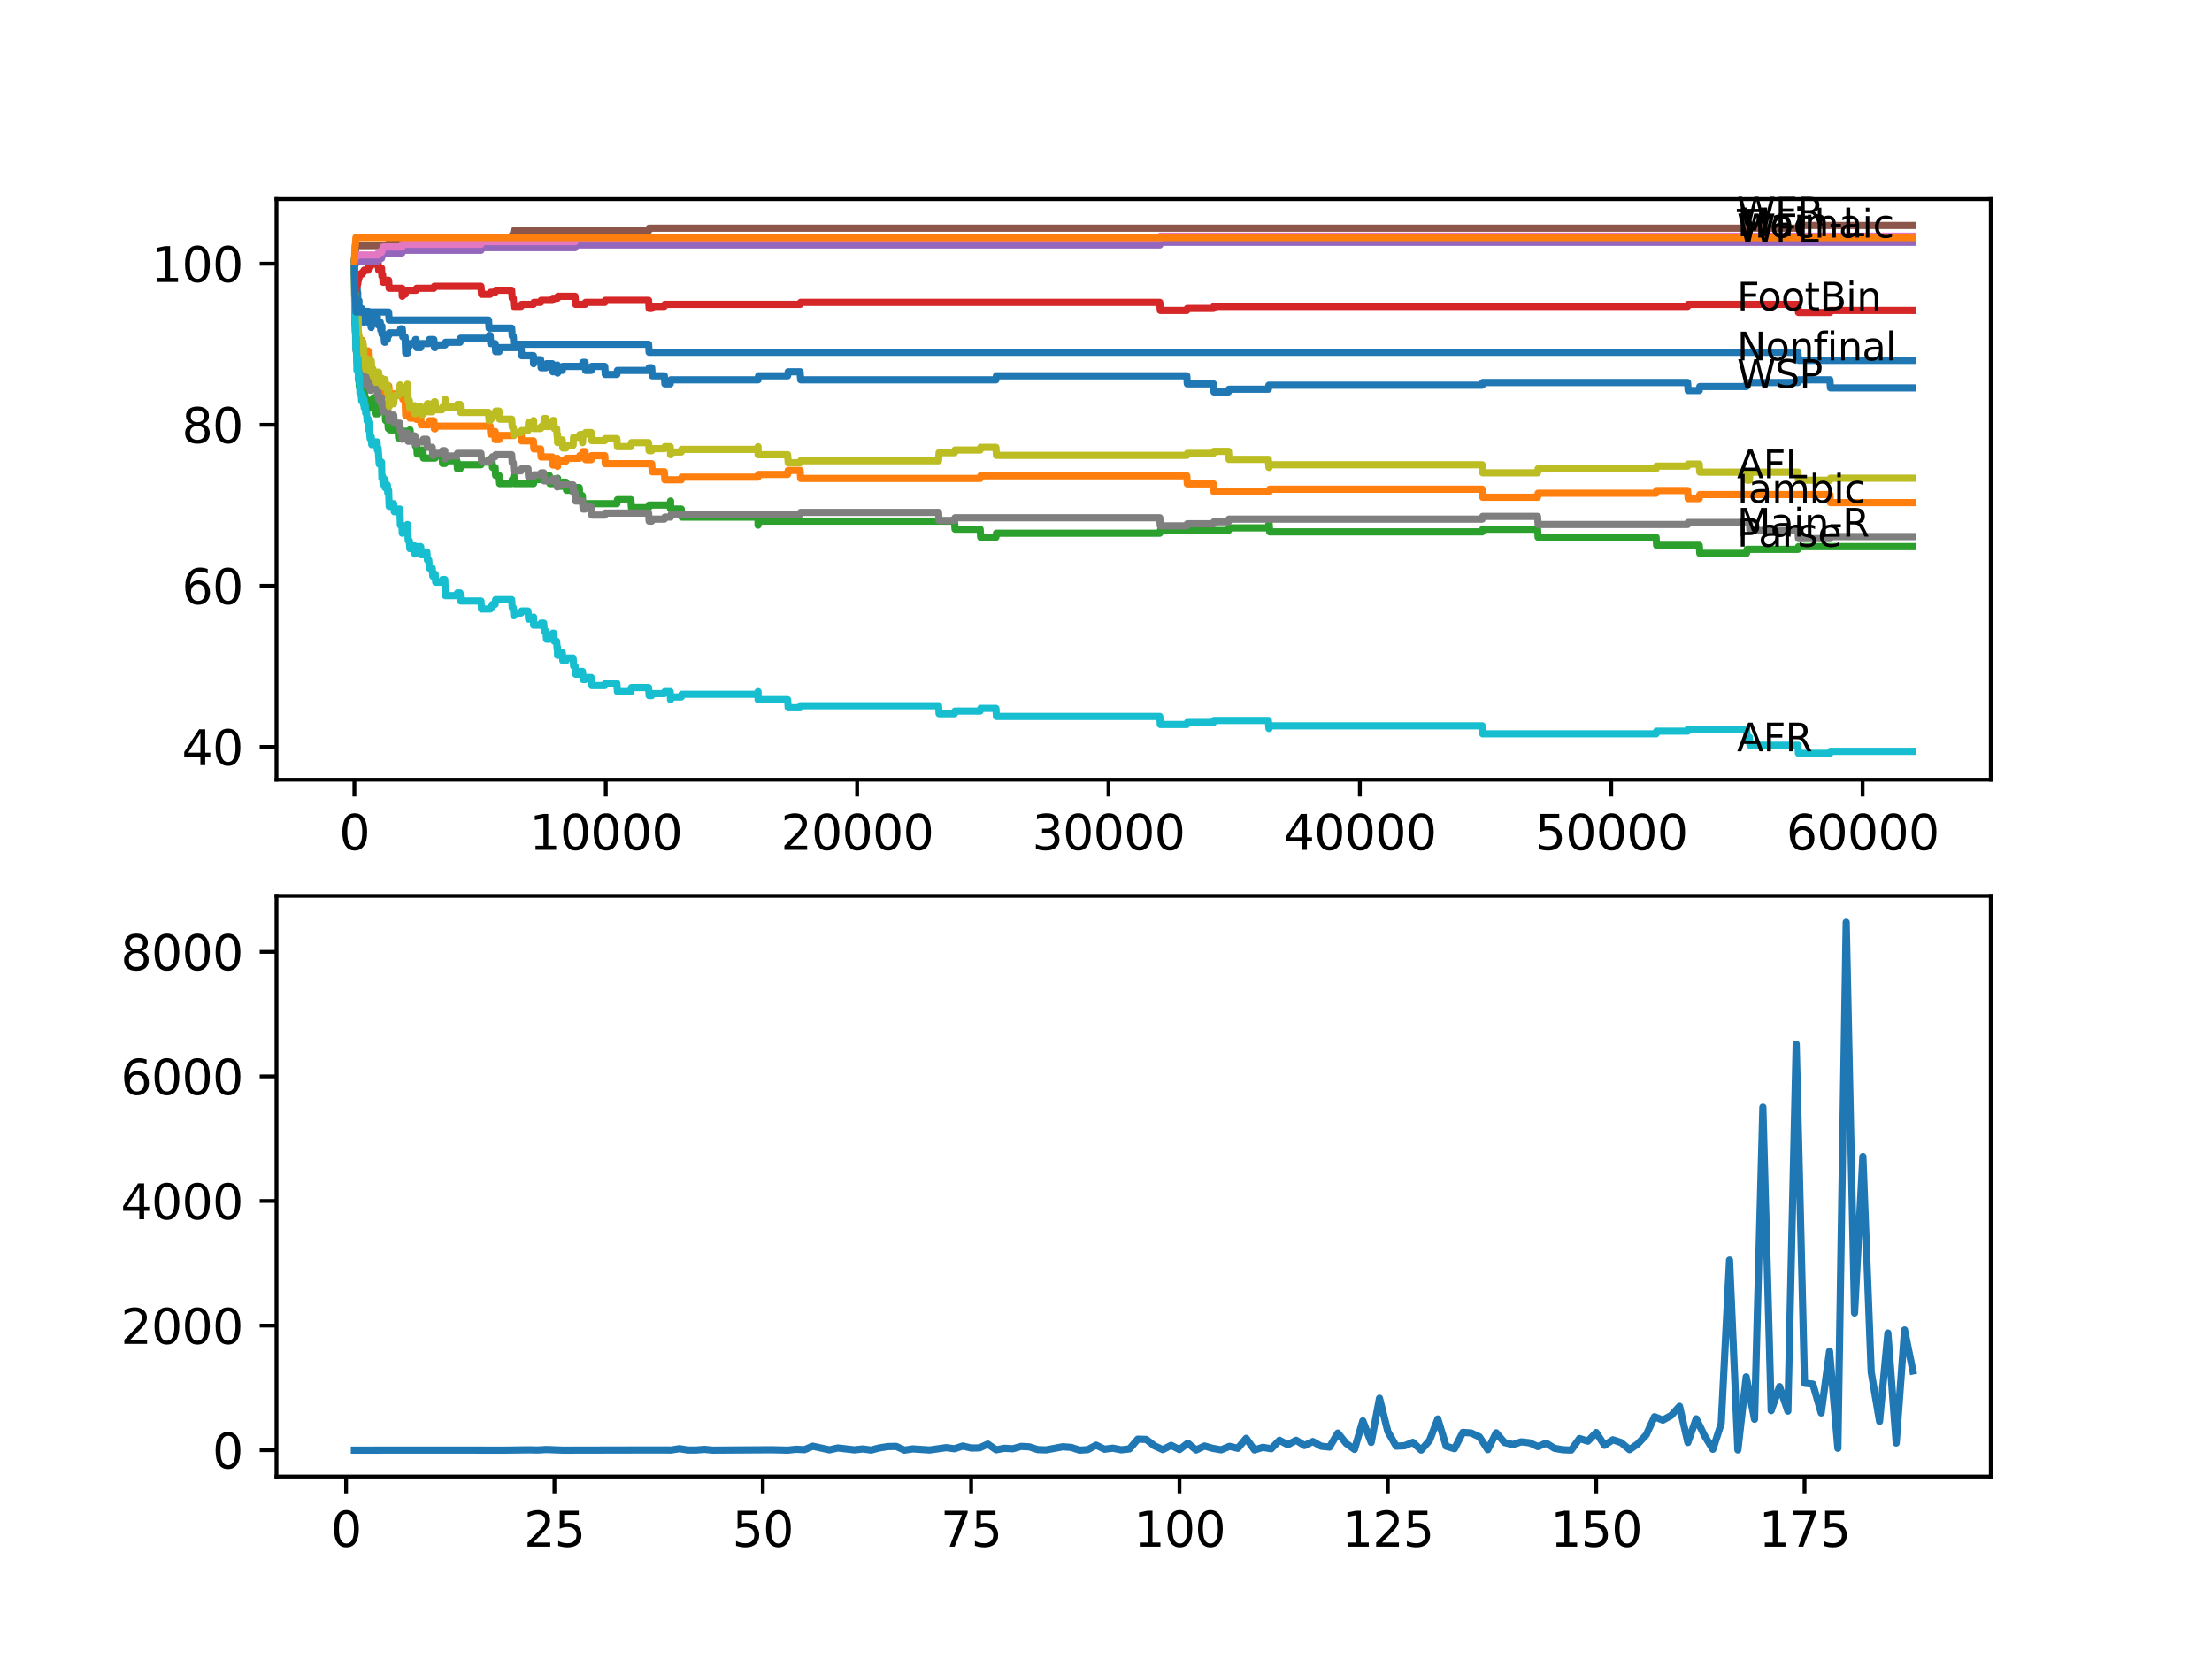 <?xml version="1.0" encoding="utf-8" standalone="no"?>
<!DOCTYPE svg PUBLIC "-//W3C//DTD SVG 1.1//EN"
  "http://www.w3.org/Graphics/SVG/1.1/DTD/svg11.dtd">
<svg xmlns:xlink="http://www.w3.org/1999/xlink" width="460.8pt" height="345.6pt" viewBox="0 0 460.8 345.6" xmlns="http://www.w3.org/2000/svg" version="1.1">
 <defs>
  <style type="text/css">*{stroke-linejoin: round; stroke-linecap: butt}</style>
 </defs>
 <g id="figure_1">
  <g id="patch_1">
   <path d="M 0 345.6 
L 460.8 345.6 
L 460.8 0 
L 0 0 
z
" style="fill: #ffffff"/>
  </g>
  <g id="axes_1">
   <g id="patch_2">
    <path d="M 57.6 162.432 
L 414.72 162.432 
L 414.72 41.472 
L 57.6 41.472 
z
" style="fill: #ffffff"/>
   </g>
   <g id="matplotlib.axis_1">
    <g id="xtick_1">
     <g id="line2d_1">
      <defs>
       <path id="m34ae612aa6" d="M 0 0 
L 0 3.5 
" style="stroke: #000000; stroke-width: 0.8"/>
      </defs>
      <g>
       <use xlink:href="#m34ae612aa6" x="73.827" y="162.432" style="stroke: #000000; stroke-width: 0.8"/>
      </g>
     </g>
     <g id="text_1">
      <!-- 0 -->
      <g transform="translate(70.646 177.03)scale(0.1 -0.1)">
       <defs>
        <path id="DejaVuSans-30" d="M 2034 4250 
Q 1547 4250 1301 3770 
Q 1056 3291 1056 2328 
Q 1056 1369 1301 889 
Q 1547 409 2034 409 
Q 2525 409 2770 889 
Q 3016 1369 3016 2328 
Q 3016 3291 2770 3770 
Q 2525 4250 2034 4250 
z
M 2034 4750 
Q 2819 4750 3233 4129 
Q 3647 3509 3647 2328 
Q 3647 1150 3233 529 
Q 2819 -91 2034 -91 
Q 1250 -91 836 529 
Q 422 1150 422 2328 
Q 422 3509 836 4129 
Q 1250 4750 2034 4750 
z
" transform="scale(0.016)"/>
       </defs>
       <use xlink:href="#DejaVuSans-30"/>
      </g>
     </g>
    </g>
    <g id="xtick_2">
     <g id="line2d_2">
      <g>
       <use xlink:href="#m34ae612aa6" x="126.192" y="162.432" style="stroke: #000000; stroke-width: 0.8"/>
      </g>
     </g>
     <g id="text_2">
      <!-- 10000 -->
      <g transform="translate(110.286 177.03)scale(0.1 -0.1)">
       <defs>
        <path id="DejaVuSans-31" d="M 794 531 
L 1825 531 
L 1825 4091 
L 703 3866 
L 703 4441 
L 1819 4666 
L 2450 4666 
L 2450 531 
L 3481 531 
L 3481 0 
L 794 0 
L 794 531 
z
" transform="scale(0.016)"/>
       </defs>
       <use xlink:href="#DejaVuSans-31"/>
       <use xlink:href="#DejaVuSans-30" x="63.623"/>
       <use xlink:href="#DejaVuSans-30" x="127.246"/>
       <use xlink:href="#DejaVuSans-30" x="190.869"/>
       <use xlink:href="#DejaVuSans-30" x="254.492"/>
      </g>
     </g>
    </g>
    <g id="xtick_3">
     <g id="line2d_3">
      <g>
       <use xlink:href="#m34ae612aa6" x="178.556" y="162.432" style="stroke: #000000; stroke-width: 0.8"/>
      </g>
     </g>
     <g id="text_3">
      <!-- 20000 -->
      <g transform="translate(162.65 177.03)scale(0.1 -0.1)">
       <defs>
        <path id="DejaVuSans-32" d="M 1228 531 
L 3431 531 
L 3431 0 
L 469 0 
L 469 531 
Q 828 903 1448 1529 
Q 2069 2156 2228 2338 
Q 2531 2678 2651 2914 
Q 2772 3150 2772 3378 
Q 2772 3750 2511 3984 
Q 2250 4219 1831 4219 
Q 1534 4219 1204 4116 
Q 875 4013 500 3803 
L 500 4441 
Q 881 4594 1212 4672 
Q 1544 4750 1819 4750 
Q 2544 4750 2975 4387 
Q 3406 4025 3406 3419 
Q 3406 3131 3298 2873 
Q 3191 2616 2906 2266 
Q 2828 2175 2409 1742 
Q 1991 1309 1228 531 
z
" transform="scale(0.016)"/>
       </defs>
       <use xlink:href="#DejaVuSans-32"/>
       <use xlink:href="#DejaVuSans-30" x="63.623"/>
       <use xlink:href="#DejaVuSans-30" x="127.246"/>
       <use xlink:href="#DejaVuSans-30" x="190.869"/>
       <use xlink:href="#DejaVuSans-30" x="254.492"/>
      </g>
     </g>
    </g>
    <g id="xtick_4">
     <g id="line2d_4">
      <g>
       <use xlink:href="#m34ae612aa6" x="230.921" y="162.432" style="stroke: #000000; stroke-width: 0.8"/>
      </g>
     </g>
     <g id="text_4">
      <!-- 30000 -->
      <g transform="translate(215.015 177.03)scale(0.1 -0.1)">
       <defs>
        <path id="DejaVuSans-33" d="M 2597 2516 
Q 3050 2419 3304 2112 
Q 3559 1806 3559 1356 
Q 3559 666 3084 287 
Q 2609 -91 1734 -91 
Q 1441 -91 1130 -33 
Q 819 25 488 141 
L 488 750 
Q 750 597 1062 519 
Q 1375 441 1716 441 
Q 2309 441 2620 675 
Q 2931 909 2931 1356 
Q 2931 1769 2642 2001 
Q 2353 2234 1838 2234 
L 1294 2234 
L 1294 2753 
L 1863 2753 
Q 2328 2753 2575 2939 
Q 2822 3125 2822 3475 
Q 2822 3834 2567 4026 
Q 2313 4219 1838 4219 
Q 1578 4219 1281 4162 
Q 984 4106 628 3988 
L 628 4550 
Q 988 4650 1302 4700 
Q 1616 4750 1894 4750 
Q 2613 4750 3031 4423 
Q 3450 4097 3450 3541 
Q 3450 3153 3228 2886 
Q 3006 2619 2597 2516 
z
" transform="scale(0.016)"/>
       </defs>
       <use xlink:href="#DejaVuSans-33"/>
       <use xlink:href="#DejaVuSans-30" x="63.623"/>
       <use xlink:href="#DejaVuSans-30" x="127.246"/>
       <use xlink:href="#DejaVuSans-30" x="190.869"/>
       <use xlink:href="#DejaVuSans-30" x="254.492"/>
      </g>
     </g>
    </g>
    <g id="xtick_5">
     <g id="line2d_5">
      <g>
       <use xlink:href="#m34ae612aa6" x="283.285" y="162.432" style="stroke: #000000; stroke-width: 0.8"/>
      </g>
     </g>
     <g id="text_5">
      <!-- 40000 -->
      <g transform="translate(267.379 177.03)scale(0.1 -0.1)">
       <defs>
        <path id="DejaVuSans-34" d="M 2419 4116 
L 825 1625 
L 2419 1625 
L 2419 4116 
z
M 2253 4666 
L 3047 4666 
L 3047 1625 
L 3713 1625 
L 3713 1100 
L 3047 1100 
L 3047 0 
L 2419 0 
L 2419 1100 
L 313 1100 
L 313 1709 
L 2253 4666 
z
" transform="scale(0.016)"/>
       </defs>
       <use xlink:href="#DejaVuSans-34"/>
       <use xlink:href="#DejaVuSans-30" x="63.623"/>
       <use xlink:href="#DejaVuSans-30" x="127.246"/>
       <use xlink:href="#DejaVuSans-30" x="190.869"/>
       <use xlink:href="#DejaVuSans-30" x="254.492"/>
      </g>
     </g>
    </g>
    <g id="xtick_6">
     <g id="line2d_6">
      <g>
       <use xlink:href="#m34ae612aa6" x="335.65" y="162.432" style="stroke: #000000; stroke-width: 0.8"/>
      </g>
     </g>
     <g id="text_6">
      <!-- 50000 -->
      <g transform="translate(319.744 177.03)scale(0.1 -0.1)">
       <defs>
        <path id="DejaVuSans-35" d="M 691 4666 
L 3169 4666 
L 3169 4134 
L 1269 4134 
L 1269 2991 
Q 1406 3038 1543 3061 
Q 1681 3084 1819 3084 
Q 2600 3084 3056 2656 
Q 3513 2228 3513 1497 
Q 3513 744 3044 326 
Q 2575 -91 1722 -91 
Q 1428 -91 1123 -41 
Q 819 9 494 109 
L 494 744 
Q 775 591 1075 516 
Q 1375 441 1709 441 
Q 2250 441 2565 725 
Q 2881 1009 2881 1497 
Q 2881 1984 2565 2268 
Q 2250 2553 1709 2553 
Q 1456 2553 1204 2497 
Q 953 2441 691 2322 
L 691 4666 
z
" transform="scale(0.016)"/>
       </defs>
       <use xlink:href="#DejaVuSans-35"/>
       <use xlink:href="#DejaVuSans-30" x="63.623"/>
       <use xlink:href="#DejaVuSans-30" x="127.246"/>
       <use xlink:href="#DejaVuSans-30" x="190.869"/>
       <use xlink:href="#DejaVuSans-30" x="254.492"/>
      </g>
     </g>
    </g>
    <g id="xtick_7">
     <g id="line2d_7">
      <g>
       <use xlink:href="#m34ae612aa6" x="388.014" y="162.432" style="stroke: #000000; stroke-width: 0.8"/>
      </g>
     </g>
     <g id="text_7">
      <!-- 60000 -->
      <g transform="translate(372.108 177.03)scale(0.1 -0.1)">
       <defs>
        <path id="DejaVuSans-36" d="M 2113 2584 
Q 1688 2584 1439 2293 
Q 1191 2003 1191 1497 
Q 1191 994 1439 701 
Q 1688 409 2113 409 
Q 2538 409 2786 701 
Q 3034 994 3034 1497 
Q 3034 2003 2786 2293 
Q 2538 2584 2113 2584 
z
M 3366 4563 
L 3366 3988 
Q 3128 4100 2886 4159 
Q 2644 4219 2406 4219 
Q 1781 4219 1451 3797 
Q 1122 3375 1075 2522 
Q 1259 2794 1537 2939 
Q 1816 3084 2150 3084 
Q 2853 3084 3261 2657 
Q 3669 2231 3669 1497 
Q 3669 778 3244 343 
Q 2819 -91 2113 -91 
Q 1303 -91 875 529 
Q 447 1150 447 2328 
Q 447 3434 972 4092 
Q 1497 4750 2381 4750 
Q 2619 4750 2861 4703 
Q 3103 4656 3366 4563 
z
" transform="scale(0.016)"/>
       </defs>
       <use xlink:href="#DejaVuSans-36"/>
       <use xlink:href="#DejaVuSans-30" x="63.623"/>
       <use xlink:href="#DejaVuSans-30" x="127.246"/>
       <use xlink:href="#DejaVuSans-30" x="190.869"/>
       <use xlink:href="#DejaVuSans-30" x="254.492"/>
      </g>
     </g>
    </g>
   </g>
   <g id="matplotlib.axis_2">
    <g id="ytick_1">
     <g id="line2d_8">
      <defs>
       <path id="m6d4dbcda6b" d="M 0 0 
L -3.5 0 
" style="stroke: #000000; stroke-width: 0.8"/>
      </defs>
      <g>
       <use xlink:href="#m6d4dbcda6b" x="57.6" y="155.592" style="stroke: #000000; stroke-width: 0.8"/>
      </g>
     </g>
     <g id="text_8">
      <!-- 40 -->
      <g transform="translate(37.875 159.391)scale(0.1 -0.1)">
       <use xlink:href="#DejaVuSans-34"/>
       <use xlink:href="#DejaVuSans-30" x="63.623"/>
      </g>
     </g>
    </g>
    <g id="ytick_2">
     <g id="line2d_9">
      <g>
       <use xlink:href="#m6d4dbcda6b" x="57.6" y="122.041" style="stroke: #000000; stroke-width: 0.8"/>
      </g>
     </g>
     <g id="text_9">
      <!-- 60 -->
      <g transform="translate(37.875 125.84)scale(0.1 -0.1)">
       <use xlink:href="#DejaVuSans-36"/>
       <use xlink:href="#DejaVuSans-30" x="63.623"/>
      </g>
     </g>
    </g>
    <g id="ytick_3">
     <g id="line2d_10">
      <g>
       <use xlink:href="#m6d4dbcda6b" x="57.6" y="88.49" style="stroke: #000000; stroke-width: 0.8"/>
      </g>
     </g>
     <g id="text_10">
      <!-- 80 -->
      <g transform="translate(37.875 92.289)scale(0.1 -0.1)">
       <defs>
        <path id="DejaVuSans-38" d="M 2034 2216 
Q 1584 2216 1326 1975 
Q 1069 1734 1069 1313 
Q 1069 891 1326 650 
Q 1584 409 2034 409 
Q 2484 409 2743 651 
Q 3003 894 3003 1313 
Q 3003 1734 2745 1975 
Q 2488 2216 2034 2216 
z
M 1403 2484 
Q 997 2584 770 2862 
Q 544 3141 544 3541 
Q 544 4100 942 4425 
Q 1341 4750 2034 4750 
Q 2731 4750 3128 4425 
Q 3525 4100 3525 3541 
Q 3525 3141 3298 2862 
Q 3072 2584 2669 2484 
Q 3125 2378 3379 2068 
Q 3634 1759 3634 1313 
Q 3634 634 3220 271 
Q 2806 -91 2034 -91 
Q 1263 -91 848 271 
Q 434 634 434 1313 
Q 434 1759 690 2068 
Q 947 2378 1403 2484 
z
M 1172 3481 
Q 1172 3119 1398 2916 
Q 1625 2713 2034 2713 
Q 2441 2713 2670 2916 
Q 2900 3119 2900 3481 
Q 2900 3844 2670 4047 
Q 2441 4250 2034 4250 
Q 1625 4250 1398 4047 
Q 1172 3844 1172 3481 
z
" transform="scale(0.016)"/>
       </defs>
       <use xlink:href="#DejaVuSans-38"/>
       <use xlink:href="#DejaVuSans-30" x="63.623"/>
      </g>
     </g>
    </g>
    <g id="ytick_4">
     <g id="line2d_11">
      <g>
       <use xlink:href="#m6d4dbcda6b" x="57.6" y="54.939" style="stroke: #000000; stroke-width: 0.8"/>
      </g>
     </g>
     <g id="text_11">
      <!-- 100 -->
      <g transform="translate(31.512 58.738)scale(0.1 -0.1)">
       <use xlink:href="#DejaVuSans-31"/>
       <use xlink:href="#DejaVuSans-30" x="63.623"/>
       <use xlink:href="#DejaVuSans-30" x="127.246"/>
      </g>
     </g>
    </g>
   </g>
   <g id="line2d_12">
    <path d="M 73.833 54.939 
L 73.843 54.939 
L 73.937 57.734 
L 73.958 57.595 
L 73.995 57.595 
L 74.026 56.756 
L 74.032 58.433 
L 74.1 57.874 
L 74.142 62.907 
L 74.22 62.068 
L 74.262 62.068 
L 74.372 59.831 
L 74.487 61.509 
L 74.498 61.509 
L 74.513 60.95 
L 74.534 64.305 
L 74.582 64.305 
L 74.618 64.305 
L 74.655 62.627 
L 74.733 63.466 
L 74.77 63.466 
L 74.781 62.627 
L 74.791 65.982 
L 74.87 65.144 
L 74.906 65.144 
L 75.021 64.305 
L 75.404 64.305 
L 75.519 65.982 
L 75.618 65.982 
L 75.728 65.423 
L 75.755 67.101 
L 75.838 66.542 
L 75.859 66.542 
L 75.974 65.703 
L 76.063 65.703 
L 76.179 64.864 
L 76.687 64.864 
L 76.692 66.542 
L 76.797 65.703 
L 76.802 65.703 
L 76.87 67.38 
L 76.912 66.542 
L 77.21 66.542 
L 77.325 68.219 
L 77.331 68.219 
L 77.446 67.38 
L 77.682 67.38 
L 77.797 66.821 
L 78.059 66.821 
L 78.174 65.982 
L 78.603 65.982 
L 78.718 67.66 
L 78.886 67.66 
L 79.001 67.101 
L 79.205 67.101 
L 79.321 68.778 
L 79.53 68.778 
L 79.556 67.94 
L 79.561 69.617 
L 79.635 69.617 
L 79.98 69.617 
L 80.096 71.295 
L 80.221 71.295 
L 80.336 70.736 
L 80.692 70.736 
L 80.808 69.897 
L 80.98 69.897 
L 81.096 69.338 
L 83.337 69.338 
L 83.452 68.499 
L 83.798 68.499 
L 83.913 70.176 
L 84.389 70.176 
L 84.51 73.531 
L 84.908 73.531 
L 85.028 72.133 
L 85.264 72.133 
L 85.379 71.574 
L 86.416 71.574 
L 86.531 70.736 
L 86.678 70.736 
L 86.793 72.413 
L 87.631 72.413 
L 87.746 71.574 
L 89.317 71.574 
L 89.432 70.736 
L 90.38 70.736 
L 90.495 72.413 
L 90.642 72.413 
L 90.757 71.854 
L 92.721 71.854 
L 92.836 71.295 
L 95.836 71.295 
L 95.951 70.456 
L 101.769 70.456 
L 101.884 69.897 
L 102.11 69.897 
L 102.225 71.574 
L 103.152 71.574 
L 103.267 73.252 
L 103.968 73.252 
L 104.084 72.413 
L 108.55 72.413 
L 108.666 74.091 
L 111.111 74.091 
L 111.158 75.768 
L 111.221 74.929 
L 112.619 74.929 
L 112.734 76.607 
L 113.734 76.607 
L 113.85 75.768 
L 115.059 75.768 
L 115.174 77.446 
L 115.363 77.446 
L 115.478 76.887 
L 115.955 76.887 
L 116.07 76.048 
L 116.112 76.048 
L 116.148 77.725 
L 116.222 77.166 
L 117.138 77.166 
L 117.253 76.327 
L 121.306 76.327 
L 121.422 75.489 
L 121.882 75.489 
L 121.998 77.166 
L 123.165 77.166 
L 123.281 76.327 
L 125.977 76.327 
L 126.092 78.005 
L 128.506 78.005 
L 128.622 77.166 
L 135.11 77.166 
L 135.225 76.607 
L 135.754 76.607 
L 135.869 78.285 
L 138.393 78.285 
L 138.508 79.962 
L 139.613 79.962 
L 139.728 79.123 
L 157.914 79.123 
L 158.03 78.285 
L 164.078 78.285 
L 164.193 77.446 
L 166.675 77.446 
L 166.79 79.123 
L 207.462 79.123 
L 207.577 78.285 
L 247.227 78.285 
L 247.342 79.962 
L 252.778 79.962 
L 252.893 81.64 
L 255.909 81.64 
L 256.024 81.08 
L 264.225 81.08 
L 264.34 80.242 
L 308.766 80.242 
L 308.881 79.682 
L 351.558 79.682 
L 351.673 81.36 
L 353.983 81.36 
L 354.098 80.521 
L 363.832 80.521 
L 363.948 79.682 
L 374.541 79.682 
L 374.656 79.123 
L 381.202 79.123 
L 381.317 80.801 
L 398.487 80.801 
L 398.487 80.801 
" clip-path="url(#pb261fbf43a)" style="fill: none; stroke: #1f77b4; stroke-width: 1.5; stroke-linecap: square"/>
   </g>
   <g id="line2d_13">
    <path d="M 73.833 54.939 
L 73.958 60.81 
L 73.995 60.81 
L 74.121 65.843 
L 74.136 65.843 
L 74.252 67.8 
L 74.273 67.8 
L 74.32 67.241 
L 74.325 68.918 
L 74.372 68.359 
L 74.487 70.037 
L 74.513 70.037 
L 74.602 73.392 
L 74.629 71.994 
L 74.66 72.832 
L 74.744 70.875 
L 74.77 70.875 
L 74.781 70.037 
L 74.786 71.714 
L 74.875 71.714 
L 74.906 71.714 
L 75.021 70.875 
L 75.404 70.875 
L 75.43 72.553 
L 75.514 71.994 
L 75.618 71.994 
L 75.739 75.349 
L 75.859 75.349 
L 75.974 73.951 
L 76.063 73.951 
L 76.179 73.112 
L 76.687 73.112 
L 76.807 76.467 
L 76.854 76.467 
L 76.969 75.908 
L 77.21 75.908 
L 77.325 77.586 
L 77.682 77.586 
L 77.797 79.263 
L 77.865 79.263 
L 77.98 78.704 
L 78.059 78.704 
L 78.174 77.865 
L 78.603 77.865 
L 78.718 79.543 
L 78.886 79.543 
L 79.001 78.983 
L 79.205 78.983 
L 79.321 80.661 
L 79.98 80.661 
L 80.096 82.339 
L 80.221 82.339 
L 80.336 81.779 
L 80.692 81.779 
L 80.808 80.381 
L 80.98 80.381 
L 81.096 82.059 
L 82.923 82.059 
L 83.038 81.5 
L 83.798 81.5 
L 83.913 83.177 
L 84.389 83.177 
L 84.51 86.532 
L 84.756 86.532 
L 84.871 85.973 
L 84.908 85.973 
L 85.023 85.414 
L 85.264 85.414 
L 85.379 87.092 
L 86.416 87.092 
L 86.531 85.694 
L 86.678 85.694 
L 86.793 87.371 
L 86.798 87.371 
L 86.913 86.812 
L 87.631 86.812 
L 87.746 88.49 
L 89.317 88.49 
L 89.432 87.651 
L 90.38 87.651 
L 90.495 89.328 
L 90.642 89.328 
L 90.757 88.769 
L 102.11 88.769 
L 102.225 90.447 
L 103.141 90.447 
L 103.152 89.888 
L 103.157 91.565 
L 103.241 91.565 
L 103.968 91.565 
L 104.084 90.726 
L 107.053 90.726 
L 107.168 90.167 
L 108.55 90.167 
L 108.666 91.845 
L 111.111 91.845 
L 111.226 93.522 
L 112.619 93.522 
L 112.734 95.2 
L 115.059 95.2 
L 115.174 96.877 
L 115.363 96.877 
L 115.478 96.318 
L 115.955 96.318 
L 116.07 95.479 
L 116.112 95.479 
L 116.148 97.157 
L 116.222 96.039 
L 117.897 96.039 
L 118.013 95.479 
L 120.668 95.479 
L 120.783 94.92 
L 121.306 94.92 
L 121.422 94.081 
L 121.882 94.081 
L 121.998 95.759 
L 123.165 95.759 
L 123.281 94.92 
L 125.977 94.92 
L 126.092 96.598 
L 135.754 96.598 
L 135.869 98.275 
L 138.393 98.275 
L 138.508 99.953 
L 141.917 99.953 
L 142.032 99.394 
L 157.893 99.394 
L 158.009 98.835 
L 164.078 98.835 
L 164.193 97.996 
L 166.675 97.996 
L 166.79 99.673 
L 204.178 99.673 
L 204.294 99.114 
L 247.227 99.114 
L 247.342 100.792 
L 252.778 100.792 
L 252.893 102.469 
L 264.387 102.469 
L 264.502 101.91 
L 308.766 101.91 
L 308.881 103.588 
L 320.297 103.588 
L 320.412 102.749 
L 344.992 102.749 
L 345.107 102.19 
L 351.558 102.19 
L 351.673 103.867 
L 353.983 103.867 
L 354.098 103.028 
L 381.202 103.028 
L 381.317 104.706 
L 398.487 104.706 
L 398.487 104.706 
" clip-path="url(#pb261fbf43a)" style="fill: none; stroke: #ff7f0e; stroke-width: 1.5; stroke-linecap: square"/>
   </g>
   <g id="line2d_14">
    <path d="M 73.833 56.616 
L 73.875 55.777 
L 73.906 60.81 
L 73.911 60.474 
L 74.042 69.142 
L 74.047 68.583 
L 74.121 68.583 
L 74.152 67.744 
L 74.173 71.099 
L 74.205 71.099 
L 74.262 72.777 
L 74.314 71.379 
L 74.32 71.379 
L 74.356 70.54 
L 74.362 72.217 
L 74.424 72.217 
L 74.602 72.217 
L 74.728 77.25 
L 74.733 77.25 
L 74.854 80.605 
L 74.864 80.605 
L 74.98 79.766 
L 75.43 79.766 
L 75.545 81.444 
L 75.618 81.444 
L 75.734 80.885 
L 75.87 80.885 
L 75.985 82.562 
L 76.063 82.562 
L 76.179 84.24 
L 76.692 84.24 
L 76.807 83.401 
L 76.854 83.401 
L 76.87 85.079 
L 76.964 84.24 
L 77.331 84.24 
L 77.446 83.401 
L 77.682 83.401 
L 77.797 82.842 
L 77.865 82.842 
L 77.98 84.519 
L 78.059 84.519 
L 78.174 86.197 
L 78.765 86.197 
L 78.881 85.638 
L 78.886 85.638 
L 79.001 85.079 
L 79.483 85.079 
L 79.556 83.681 
L 79.561 85.358 
L 79.588 85.358 
L 79.692 85.358 
L 79.808 84.799 
L 80.216 84.799 
L 80.331 87.595 
L 80.776 87.595 
L 80.891 89.272 
L 80.949 89.272 
L 81.064 87.875 
L 81.09 87.875 
L 81.206 89.552 
L 82.923 89.552 
L 83.038 91.23 
L 83.337 91.23 
L 83.452 90.391 
L 83.745 90.391 
L 83.861 89.832 
L 84.756 89.832 
L 84.871 91.509 
L 84.908 91.509 
L 85.028 90.111 
L 85.264 90.111 
L 85.379 89.552 
L 85.421 89.552 
L 85.536 91.23 
L 86.437 91.23 
L 86.552 92.907 
L 86.798 92.907 
L 86.913 94.585 
L 87.631 94.585 
L 87.746 93.746 
L 88.092 93.746 
L 88.207 95.424 
L 90.642 95.424 
L 90.757 94.864 
L 92.082 94.864 
L 92.197 96.542 
L 92.721 96.542 
L 92.836 95.983 
L 95.182 95.983 
L 95.297 97.66 
L 95.836 97.66 
L 95.951 96.821 
L 100.198 96.821 
L 100.313 96.262 
L 101.769 96.262 
L 101.884 95.703 
L 102.481 95.703 
L 102.597 97.381 
L 103.141 97.381 
L 103.256 99.058 
L 103.968 99.058 
L 104.084 100.736 
L 106.592 100.736 
L 106.707 99.897 
L 106.927 99.897 
L 107.042 99.058 
L 107.053 99.058 
L 107.168 100.736 
L 111.158 100.736 
L 111.273 99.897 
L 113.734 99.897 
L 113.85 99.058 
L 114.436 99.058 
L 114.551 100.736 
L 115.363 100.736 
L 115.478 100.177 
L 116.148 100.177 
L 116.159 99.617 
L 116.164 101.295 
L 116.248 101.295 
L 117.138 101.295 
L 117.253 100.456 
L 117.897 100.456 
L 118.013 102.134 
L 119.793 102.134 
L 119.908 101.575 
L 120.668 101.575 
L 120.783 103.252 
L 121.306 103.252 
L 121.422 104.93 
L 128.506 104.93 
L 128.622 104.091 
L 131.423 104.091 
L 131.538 105.768 
L 135.11 105.768 
L 135.225 105.209 
L 139.613 105.209 
L 139.686 104.37 
L 139.692 106.048 
L 139.718 106.048 
L 141.917 106.048 
L 142.032 107.726 
L 157.893 107.726 
L 157.914 109.403 
L 158.003 108.564 
L 198.837 108.564 
L 198.952 110.242 
L 204.178 110.242 
L 204.294 111.919 
L 207.462 111.919 
L 207.577 111.081 
L 241.598 111.081 
L 241.713 110.522 
L 255.909 110.522 
L 256.024 109.962 
L 264.225 109.962 
L 264.34 109.124 
L 264.387 109.124 
L 264.502 110.801 
L 308.766 110.801 
L 308.881 110.242 
L 320.297 110.242 
L 320.412 111.919 
L 344.992 111.919 
L 345.107 113.597 
L 353.983 113.597 
L 354.098 115.275 
L 363.832 115.275 
L 363.948 114.436 
L 374.541 114.436 
L 374.656 113.877 
L 398.487 113.877 
L 398.487 113.877 
" clip-path="url(#pb261fbf43a)" style="fill: none; stroke: #2ca02c; stroke-width: 1.5; stroke-linecap: square"/>
   </g>
   <g id="line2d_15">
    <path d="M 73.833 54.939 
L 73.848 54.939 
L 73.948 60.335 
L 73.969 58.657 
L 73.979 58.657 
L 74.026 58.098 
L 74.032 59.776 
L 74.079 59.776 
L 74.1 59.776 
L 74.121 58.797 
L 74.126 60.474 
L 74.205 60.055 
L 74.21 60.055 
L 74.325 59.636 
L 74.372 59.636 
L 74.487 59.216 
L 74.513 59.216 
L 74.634 58.378 
L 74.655 58.378 
L 74.77 57.958 
L 74.781 57.958 
L 74.901 57.119 
L 75.404 57.119 
L 75.519 56.7 
L 75.728 56.7 
L 75.844 56.281 
L 76.687 56.281 
L 76.807 55.442 
L 77.21 55.442 
L 77.325 55.022 
L 78.603 55.022 
L 78.718 54.603 
L 78.765 54.603 
L 78.881 56.281 
L 79.205 56.281 
L 79.321 55.861 
L 79.483 55.861 
L 79.556 57.539 
L 79.593 57.119 
L 79.692 57.119 
L 79.808 58.797 
L 79.98 58.797 
L 80.096 58.378 
L 80.949 58.378 
L 81.064 60.055 
L 83.745 60.055 
L 83.798 61.733 
L 83.855 61.313 
L 84.389 61.313 
L 84.51 60.474 
L 86.678 60.474 
L 86.793 60.055 
L 90.38 60.055 
L 90.495 59.636 
L 100.198 59.636 
L 100.313 61.313 
L 102.11 61.313 
L 102.225 60.894 
L 103.152 60.894 
L 103.267 60.474 
L 106.592 60.474 
L 106.707 62.152 
L 106.927 62.152 
L 107.042 63.83 
L 108.55 63.83 
L 108.666 63.41 
L 111.111 63.41 
L 111.226 62.991 
L 112.619 62.991 
L 112.734 62.571 
L 115.059 62.571 
L 115.174 62.152 
L 116.112 62.152 
L 116.227 61.733 
L 119.793 61.733 
L 119.908 63.41 
L 121.882 63.41 
L 121.998 62.991 
L 125.977 62.991 
L 126.092 62.571 
L 135.11 62.571 
L 135.225 64.249 
L 135.754 64.249 
L 135.869 63.83 
L 138.393 63.83 
L 138.508 63.41 
L 166.675 63.41 
L 166.79 62.991 
L 241.598 62.991 
L 241.713 64.668 
L 247.227 64.668 
L 247.342 64.249 
L 252.778 64.249 
L 252.893 63.83 
L 351.558 63.83 
L 351.673 63.41 
L 374.541 63.41 
L 374.656 65.088 
L 381.202 65.088 
L 381.317 64.668 
L 398.487 64.668 
L 398.487 64.668 
" clip-path="url(#pb261fbf43a)" style="fill: none; stroke: #d62728; stroke-width: 1.5; stroke-linecap: square"/>
   </g>
   <g id="line2d_16">
    <path d="M 73.833 54.939 
L 74.131 54.939 
L 74.246 54.379 
L 78.765 54.379 
L 78.881 53.82 
L 79.483 53.82 
L 79.598 53.261 
L 79.692 53.261 
L 79.808 52.702 
L 83.745 52.702 
L 83.861 52.143 
L 100.198 52.143 
L 100.313 51.583 
L 119.793 51.583 
L 119.908 51.024 
L 241.598 51.024 
L 241.713 50.465 
L 398.487 50.465 
L 398.487 50.465 
" clip-path="url(#pb261fbf43a)" style="fill: none; stroke: #9467bd; stroke-width: 1.5; stroke-linecap: square"/>
   </g>
   <g id="line2d_17">
    <path d="M 73.833 54.939 
L 73.958 52.562 
L 74.042 52.562 
L 74.163 51.164 
L 80.949 51.164 
L 81.064 50.325 
L 101.769 50.325 
L 101.884 49.766 
L 106.592 49.766 
L 106.707 48.927 
L 106.927 48.927 
L 107.042 48.089 
L 135.11 48.089 
L 135.225 47.529 
L 374.541 47.529 
L 374.656 46.97 
L 398.487 46.97 
L 398.487 46.97 
" clip-path="url(#pb261fbf43a)" style="fill: none; stroke: #8c564b; stroke-width: 1.5; stroke-linecap: square"/>
   </g>
   <g id="line2d_18">
    <path d="M 73.833 54.519 
L 73.848 54.519 
L 73.964 53.68 
L 74.131 53.68 
L 74.246 53.121 
L 78.765 53.121 
L 78.881 52.562 
L 79.483 52.562 
L 79.598 52.003 
L 79.692 52.003 
L 79.808 51.444 
L 83.745 51.444 
L 83.861 50.884 
L 100.198 50.884 
L 100.313 50.325 
L 119.793 50.325 
L 119.908 49.766 
L 241.598 49.766 
L 241.713 49.207 
L 398.487 49.207 
L 398.487 49.207 
" clip-path="url(#pb261fbf43a)" style="fill: none; stroke: #e377c2; stroke-width: 1.5; stroke-linecap: square"/>
   </g>
   <g id="line2d_19">
    <path d="M 73.833 56.616 
L 73.848 56.616 
L 73.953 67.604 
L 73.99 67.185 
L 74.026 67.185 
L 74.152 73.056 
L 74.267 72.078 
L 74.273 72.078 
L 74.372 75.433 
L 74.388 75.013 
L 74.498 75.013 
L 74.597 73.615 
L 74.602 75.293 
L 74.655 75.293 
L 74.77 74.873 
L 74.781 76.551 
L 74.88 75.712 
L 74.906 75.712 
L 75.021 77.39 
L 75.241 77.39 
L 75.357 79.067 
L 75.404 79.067 
L 75.519 78.648 
L 75.618 78.648 
L 75.734 77.669 
L 75.755 77.669 
L 75.87 77.11 
L 76.063 77.11 
L 76.179 78.788 
L 76.367 78.788 
L 76.482 80.465 
L 76.687 80.465 
L 76.807 79.627 
L 76.996 79.627 
L 77.111 81.304 
L 77.21 81.304 
L 77.325 80.885 
L 77.682 80.885 
L 77.797 80.326 
L 78.572 80.326 
L 78.603 82.003 
L 78.682 81.584 
L 78.765 81.584 
L 78.881 83.261 
L 79.205 83.261 
L 79.321 82.842 
L 79.483 82.842 
L 79.556 84.519 
L 79.593 84.1 
L 79.692 84.1 
L 79.808 85.778 
L 79.98 85.778 
L 80.096 85.358 
L 80.216 85.358 
L 80.336 84.24 
L 80.692 84.24 
L 80.808 85.917 
L 80.949 85.917 
L 80.98 87.595 
L 81.059 87.036 
L 81.09 87.036 
L 81.206 86.477 
L 82.017 86.477 
L 82.132 88.154 
L 83.29 88.154 
L 83.405 89.832 
L 83.745 89.832 
L 83.798 91.509 
L 83.855 91.09 
L 84.389 91.09 
L 84.51 90.251 
L 84.908 90.251 
L 85.023 91.929 
L 85.264 91.929 
L 85.379 91.369 
L 85.421 91.369 
L 85.536 90.81 
L 86.416 90.81 
L 86.531 92.488 
L 86.678 92.488 
L 86.793 92.068 
L 88.092 92.068 
L 88.207 91.509 
L 88.924 91.509 
L 89.039 93.187 
L 90.045 93.187 
L 90.16 94.864 
L 90.38 94.864 
L 90.495 94.445 
L 92.082 94.445 
L 92.197 93.886 
L 92.653 93.886 
L 92.721 95.563 
L 92.762 95.004 
L 95.182 95.004 
L 95.297 94.445 
L 100.198 94.445 
L 100.313 96.123 
L 102.11 96.123 
L 102.225 95.703 
L 102.481 95.703 
L 102.597 95.144 
L 103.152 95.144 
L 103.267 94.725 
L 106.592 94.725 
L 106.707 96.402 
L 106.927 96.402 
L 107.042 98.08 
L 108.55 98.08 
L 108.666 97.66 
L 109.996 97.66 
L 110.111 99.338 
L 111.111 99.338 
L 111.226 98.918 
L 112.619 98.918 
L 112.734 98.499 
L 113.263 98.499 
L 113.378 100.177 
L 115.059 100.177 
L 115.174 99.757 
L 115.955 99.757 
L 116.07 101.435 
L 116.112 101.435 
L 116.227 101.015 
L 119.379 101.015 
L 119.495 102.693 
L 119.793 102.693 
L 119.908 104.37 
L 121.348 104.37 
L 121.463 106.048 
L 121.882 106.048 
L 121.998 105.629 
L 123.165 105.629 
L 123.281 107.306 
L 125.977 107.306 
L 126.092 106.887 
L 135.11 106.887 
L 135.225 108.564 
L 135.754 108.564 
L 135.869 108.145 
L 138.393 108.145 
L 138.508 107.726 
L 139.686 107.726 
L 139.802 107.166 
L 166.675 107.166 
L 166.79 106.747 
L 195.512 106.747 
L 195.627 108.425 
L 198.837 108.425 
L 198.952 107.865 
L 241.598 107.865 
L 241.713 109.543 
L 247.227 109.543 
L 247.342 109.124 
L 252.778 109.124 
L 252.893 108.704 
L 255.909 108.704 
L 256.024 108.145 
L 308.766 108.145 
L 308.881 107.586 
L 320.297 107.586 
L 320.412 109.263 
L 351.558 109.263 
L 351.673 108.844 
L 364.435 108.844 
L 364.55 110.522 
L 374.541 110.522 
L 374.656 112.199 
L 381.202 112.199 
L 381.317 111.78 
L 398.487 111.78 
L 398.487 111.78 
" clip-path="url(#pb261fbf43a)" style="fill: none; stroke: #7f7f7f; stroke-width: 1.5; stroke-linecap: square"/>
   </g>
   <g id="line2d_20">
    <path d="M 73.833 54.519 
L 73.953 64.668 
L 73.969 63.41 
L 73.979 63.41 
L 73.995 62.851 
L 74.047 66.206 
L 74.063 66.206 
L 74.1 66.206 
L 74.147 67.604 
L 74.22 65.228 
L 74.262 65.228 
L 74.341 70.26 
L 74.377 67.604 
L 74.498 67.604 
L 74.513 69.282 
L 74.602 66.765 
L 74.618 66.206 
L 74.634 69.561 
L 74.671 69.142 
L 74.781 71.379 
L 74.786 70.959 
L 74.864 70.54 
L 74.87 72.217 
L 74.88 72.217 
L 74.906 72.217 
L 75.021 73.895 
L 75.241 73.895 
L 75.357 72.217 
L 75.404 72.217 
L 75.524 71.239 
L 75.618 71.239 
L 75.728 72.916 
L 75.755 72.497 
L 75.76 74.175 
L 75.823 74.175 
L 75.859 74.175 
L 75.87 75.852 
L 75.969 75.293 
L 76.063 75.293 
L 76.179 76.97 
L 76.367 76.97 
L 76.482 75.293 
L 76.687 75.293 
L 76.692 74.873 
L 76.697 76.551 
L 76.781 76.551 
L 76.802 76.551 
L 76.87 75.572 
L 76.875 77.25 
L 76.901 77.25 
L 76.996 77.25 
L 77.111 75.572 
L 77.21 75.572 
L 77.325 75.153 
L 77.331 75.153 
L 77.446 76.831 
L 77.682 76.831 
L 77.797 78.508 
L 77.865 78.508 
L 77.98 77.949 
L 78.059 77.949 
L 78.174 79.627 
L 78.572 79.627 
L 78.687 77.53 
L 78.886 77.53 
L 79.001 79.207 
L 79.205 79.207 
L 79.321 78.788 
L 79.53 78.788 
L 79.556 80.465 
L 79.64 80.046 
L 79.98 80.046 
L 80.096 79.627 
L 80.216 79.627 
L 80.221 79.067 
L 80.226 80.745 
L 80.321 80.186 
L 80.692 80.186 
L 80.776 81.863 
L 80.802 81.304 
L 80.949 81.304 
L 81.069 84.659 
L 81.09 84.659 
L 81.206 84.1 
L 82.017 84.1 
L 82.132 82.422 
L 82.923 82.422 
L 83.038 81.863 
L 83.29 81.863 
L 83.337 80.186 
L 83.4 81.863 
L 83.798 81.863 
L 83.913 81.444 
L 84.389 81.444 
L 84.51 80.605 
L 84.756 80.605 
L 84.871 80.046 
L 84.908 80.046 
L 85.028 83.401 
L 85.264 83.401 
L 85.379 85.079 
L 85.421 85.079 
L 85.536 84.519 
L 86.416 84.519 
L 86.437 86.197 
L 86.526 85.638 
L 86.678 85.638 
L 86.793 85.218 
L 86.798 85.218 
L 86.913 84.659 
L 87.631 84.659 
L 87.746 86.337 
L 88.092 86.337 
L 88.207 85.778 
L 88.924 85.778 
L 89.039 84.1 
L 89.317 84.1 
L 89.432 85.778 
L 90.045 85.778 
L 90.16 84.1 
L 90.38 84.1 
L 90.495 83.681 
L 90.642 83.681 
L 90.757 85.358 
L 92.082 85.358 
L 92.197 84.799 
L 92.653 84.799 
L 92.721 83.121 
L 92.762 84.799 
L 95.182 84.799 
L 95.297 84.24 
L 95.836 84.24 
L 95.951 85.917 
L 101.769 85.917 
L 101.884 87.595 
L 102.11 87.595 
L 102.225 87.176 
L 102.481 87.176 
L 102.597 86.616 
L 103.141 86.616 
L 103.256 85.638 
L 103.968 85.638 
L 104.084 87.315 
L 106.592 87.315 
L 106.707 88.993 
L 106.927 88.993 
L 107.042 90.67 
L 107.053 90.67 
L 107.168 90.111 
L 108.55 90.111 
L 108.666 89.692 
L 109.996 89.692 
L 110.111 88.014 
L 111.111 88.014 
L 111.158 87.595 
L 111.163 89.272 
L 111.205 89.272 
L 112.619 89.272 
L 112.734 88.853 
L 113.263 88.853 
L 113.378 87.176 
L 113.734 87.176 
L 113.85 88.853 
L 114.436 88.853 
L 114.551 88.014 
L 115.059 88.014 
L 115.174 87.595 
L 115.363 87.595 
L 115.478 89.272 
L 115.955 89.272 
L 116.07 90.95 
L 116.112 90.95 
L 116.148 90.531 
L 116.154 92.208 
L 116.211 91.649 
L 117.138 91.649 
L 117.253 93.327 
L 117.897 93.327 
L 118.013 92.767 
L 119.379 92.767 
L 119.495 91.09 
L 120.668 91.09 
L 120.783 90.531 
L 121.306 90.531 
L 121.348 92.208 
L 121.416 90.531 
L 121.882 90.531 
L 121.998 90.111 
L 123.165 90.111 
L 123.281 91.789 
L 125.977 91.789 
L 126.092 91.369 
L 128.506 91.369 
L 128.622 93.047 
L 131.423 93.047 
L 131.538 92.208 
L 135.11 92.208 
L 135.225 93.886 
L 135.754 93.886 
L 135.869 93.466 
L 138.393 93.466 
L 138.508 93.047 
L 139.613 93.047 
L 139.686 94.725 
L 139.723 94.165 
L 141.917 94.165 
L 142.032 93.606 
L 157.893 93.606 
L 157.914 93.047 
L 157.92 94.725 
L 157.993 94.725 
L 164.078 94.725 
L 164.193 96.402 
L 166.675 96.402 
L 166.79 95.983 
L 195.512 95.983 
L 195.627 94.305 
L 198.837 94.305 
L 198.952 93.746 
L 204.178 93.746 
L 204.294 93.187 
L 207.462 93.187 
L 207.577 94.864 
L 247.227 94.864 
L 247.342 94.445 
L 252.778 94.445 
L 252.893 94.026 
L 255.909 94.026 
L 256.024 95.703 
L 264.225 95.703 
L 264.34 97.381 
L 264.387 97.381 
L 264.502 96.821 
L 308.766 96.821 
L 308.881 98.499 
L 320.297 98.499 
L 320.412 97.66 
L 344.992 97.66 
L 345.107 97.101 
L 351.558 97.101 
L 351.673 96.682 
L 353.983 96.682 
L 354.098 98.359 
L 363.832 98.359 
L 363.948 100.037 
L 364.435 100.037 
L 364.55 98.359 
L 374.541 98.359 
L 374.656 100.037 
L 381.202 100.037 
L 381.317 99.617 
L 398.487 99.617 
L 398.487 99.617 
" clip-path="url(#pb261fbf43a)" style="fill: none; stroke: #bcbd22; stroke-width: 1.5; stroke-linecap: square"/>
   </g>
   <g id="line2d_21">
    <path d="M 73.833 54.519 
L 73.848 54.519 
L 73.979 66.346 
L 73.99 65.787 
L 73.995 65.787 
L 74.1 69.142 
L 74.11 68.722 
L 74.115 68.722 
L 74.121 68.163 
L 74.147 72.777 
L 74.194 71.658 
L 74.205 71.658 
L 74.262 70.4 
L 74.278 73.755 
L 74.299 73.755 
L 74.32 73.755 
L 74.356 77.11 
L 74.435 76.132 
L 74.498 76.132 
L 74.597 74.734 
L 74.602 76.411 
L 74.608 75.852 
L 74.618 75.852 
L 74.655 79.207 
L 74.733 78.229 
L 74.77 77.669 
L 74.775 79.347 
L 74.838 78.508 
L 74.864 78.508 
L 74.985 81.863 
L 75.241 81.863 
L 75.357 83.541 
L 75.404 83.541 
L 75.524 82.562 
L 75.618 82.562 
L 75.728 84.24 
L 75.849 83.261 
L 75.859 83.261 
L 75.87 84.939 
L 75.969 84.38 
L 76.063 84.38 
L 76.179 86.057 
L 76.367 86.057 
L 76.482 87.735 
L 76.687 87.735 
L 76.692 87.315 
L 76.697 88.993 
L 76.781 88.993 
L 76.802 88.993 
L 76.87 88.014 
L 76.875 89.692 
L 76.901 89.692 
L 76.996 89.692 
L 77.111 91.369 
L 77.21 91.369 
L 77.325 90.95 
L 77.331 90.95 
L 77.446 92.628 
L 77.865 92.628 
L 77.98 92.068 
L 78.572 92.068 
L 78.603 93.746 
L 78.682 93.327 
L 78.765 93.327 
L 78.881 95.004 
L 78.886 95.004 
L 79.001 96.682 
L 79.205 96.682 
L 79.321 96.262 
L 79.483 96.262 
L 79.556 99.617 
L 79.598 99.198 
L 79.692 99.198 
L 79.808 100.876 
L 79.98 100.876 
L 80.096 100.456 
L 80.216 100.456 
L 80.221 99.897 
L 80.226 101.575 
L 80.321 101.015 
L 80.692 101.015 
L 80.776 102.693 
L 80.802 102.134 
L 80.949 102.134 
L 81.069 105.489 
L 81.09 105.489 
L 81.206 104.93 
L 82.017 104.93 
L 82.132 106.607 
L 82.923 106.607 
L 83.038 106.048 
L 83.29 106.048 
L 83.41 109.403 
L 83.745 109.403 
L 83.798 111.081 
L 83.855 110.661 
L 84.389 110.661 
L 84.51 109.823 
L 84.756 109.823 
L 84.871 109.263 
L 84.908 109.263 
L 85.028 112.618 
L 85.264 112.618 
L 85.379 114.296 
L 85.421 114.296 
L 85.536 113.737 
L 86.416 113.737 
L 86.437 115.414 
L 86.526 114.855 
L 86.678 114.855 
L 86.793 114.436 
L 86.798 114.436 
L 86.913 113.877 
L 87.631 113.877 
L 87.746 115.554 
L 88.092 115.554 
L 88.207 114.995 
L 88.924 114.995 
L 89.039 116.673 
L 89.317 116.673 
L 89.432 118.35 
L 90.045 118.35 
L 90.16 120.028 
L 90.38 120.028 
L 90.495 119.608 
L 90.642 119.608 
L 90.757 121.286 
L 92.082 121.286 
L 92.197 120.727 
L 92.653 120.727 
L 92.773 124.082 
L 95.182 124.082 
L 95.297 123.523 
L 95.836 123.523 
L 95.951 125.2 
L 100.198 125.2 
L 100.313 126.878 
L 102.11 126.878 
L 102.225 126.458 
L 102.481 126.458 
L 102.597 125.899 
L 103.141 125.899 
L 103.256 124.921 
L 106.592 124.921 
L 106.707 126.598 
L 106.927 126.598 
L 107.042 128.276 
L 107.053 128.276 
L 107.168 127.716 
L 108.55 127.716 
L 108.666 127.297 
L 109.996 127.297 
L 110.111 128.975 
L 111.111 128.975 
L 111.158 128.555 
L 111.163 130.233 
L 111.205 130.233 
L 112.619 130.233 
L 112.734 129.813 
L 113.263 129.813 
L 113.378 131.491 
L 113.734 131.491 
L 113.85 133.168 
L 114.436 133.168 
L 114.551 132.33 
L 115.059 132.33 
L 115.174 131.91 
L 115.363 131.91 
L 115.478 133.588 
L 115.955 133.588 
L 116.07 135.265 
L 116.112 135.265 
L 116.148 134.846 
L 116.154 136.524 
L 116.211 135.964 
L 117.138 135.964 
L 117.253 137.642 
L 117.897 137.642 
L 118.013 137.083 
L 119.379 137.083 
L 119.495 138.76 
L 119.793 138.76 
L 119.908 140.438 
L 120.668 140.438 
L 120.783 139.879 
L 121.348 139.879 
L 121.463 141.556 
L 121.882 141.556 
L 121.998 141.137 
L 123.165 141.137 
L 123.281 142.814 
L 125.977 142.814 
L 126.092 142.395 
L 128.506 142.395 
L 128.622 144.073 
L 131.423 144.073 
L 131.538 143.234 
L 135.11 143.234 
L 135.225 144.911 
L 135.754 144.911 
L 135.869 144.492 
L 138.393 144.492 
L 138.508 144.073 
L 139.613 144.073 
L 139.686 145.75 
L 139.723 145.191 
L 141.917 145.191 
L 142.032 144.632 
L 157.893 144.632 
L 157.914 144.073 
L 157.92 145.75 
L 157.993 145.75 
L 164.078 145.75 
L 164.193 147.428 
L 166.675 147.428 
L 166.79 147.008 
L 195.512 147.008 
L 195.627 148.686 
L 198.837 148.686 
L 198.952 148.127 
L 204.178 148.127 
L 204.294 147.567 
L 207.462 147.567 
L 207.577 149.245 
L 241.598 149.245 
L 241.713 150.923 
L 247.227 150.923 
L 247.342 150.503 
L 252.778 150.503 
L 252.893 150.084 
L 264.225 150.084 
L 264.34 151.761 
L 264.387 151.761 
L 264.502 151.202 
L 308.766 151.202 
L 308.881 152.88 
L 344.992 152.88 
L 345.107 152.321 
L 351.558 152.321 
L 351.673 151.901 
L 363.832 151.901 
L 363.948 153.579 
L 364.435 153.579 
L 364.55 155.256 
L 374.541 155.256 
L 374.656 156.934 
L 381.202 156.934 
L 381.317 156.514 
L 398.487 156.514 
L 398.487 156.514 
" clip-path="url(#pb261fbf43a)" style="fill: none; stroke: #17becf; stroke-width: 1.5; stroke-linecap: square"/>
   </g>
   <g id="line2d_22">
    <path d="M 73.833 54.939 
L 73.964 61.649 
L 74.042 61.649 
L 74.163 65.004 
L 80.949 65.004 
L 81.064 66.681 
L 101.769 66.681 
L 101.884 68.359 
L 106.592 68.359 
L 106.707 70.037 
L 106.927 70.037 
L 107.042 71.714 
L 135.11 71.714 
L 135.225 73.392 
L 374.541 73.392 
L 374.656 75.069 
L 398.487 75.069 
L 398.487 75.069 
" clip-path="url(#pb261fbf43a)" style="fill: none; stroke: #1f77b4; stroke-width: 1.5; stroke-linecap: square"/>
   </g>
   <g id="line2d_23">
    <path d="M 73.833 54.519 
L 73.843 54.519 
L 73.964 51.164 
L 74.026 51.164 
L 74.142 49.487 
L 398.487 49.487 
L 398.487 49.487 
" clip-path="url(#pb261fbf43a)" style="fill: none; stroke: #ff7f0e; stroke-width: 1.5; stroke-linecap: square"/>
   </g>
   <g id="patch_3">
    <path d="M 57.6 162.432 
L 57.6 41.472 
" style="fill: none; stroke: #000000; stroke-width: 0.8; stroke-linejoin: miter; stroke-linecap: square"/>
   </g>
   <g id="patch_4">
    <path d="M 414.72 162.432 
L 414.72 41.472 
" style="fill: none; stroke: #000000; stroke-width: 0.8; stroke-linejoin: miter; stroke-linecap: square"/>
   </g>
   <g id="patch_5">
    <path d="M 57.6 162.432 
L 414.72 162.432 
" style="fill: none; stroke: #000000; stroke-width: 0.8; stroke-linejoin: miter; stroke-linecap: square"/>
   </g>
   <g id="patch_6">
    <path d="M 57.6 41.472 
L 414.72 41.472 
" style="fill: none; stroke: #000000; stroke-width: 0.8; stroke-linejoin: miter; stroke-linecap: square"/>
   </g>
   <g id="text_12">
    <!-- WSP -->
    <g transform="translate(361.832 80.801)scale(0.08 -0.08)">
     <defs>
      <path id="DejaVuSans-57" d="M 213 4666 
L 850 4666 
L 1831 722 
L 2809 4666 
L 3519 4666 
L 4500 722 
L 5478 4666 
L 6119 4666 
L 4947 0 
L 4153 0 
L 3169 4050 
L 2175 0 
L 1381 0 
L 213 4666 
z
" transform="scale(0.016)"/>
      <path id="DejaVuSans-53" d="M 3425 4513 
L 3425 3897 
Q 3066 4069 2747 4153 
Q 2428 4238 2131 4238 
Q 1616 4238 1336 4038 
Q 1056 3838 1056 3469 
Q 1056 3159 1242 3001 
Q 1428 2844 1947 2747 
L 2328 2669 
Q 3034 2534 3370 2195 
Q 3706 1856 3706 1288 
Q 3706 609 3251 259 
Q 2797 -91 1919 -91 
Q 1588 -91 1214 -16 
Q 841 59 441 206 
L 441 856 
Q 825 641 1194 531 
Q 1563 422 1919 422 
Q 2459 422 2753 634 
Q 3047 847 3047 1241 
Q 3047 1584 2836 1778 
Q 2625 1972 2144 2069 
L 1759 2144 
Q 1053 2284 737 2584 
Q 422 2884 422 3419 
Q 422 4038 858 4394 
Q 1294 4750 2059 4750 
Q 2388 4750 2728 4690 
Q 3069 4631 3425 4513 
z
" transform="scale(0.016)"/>
      <path id="DejaVuSans-50" d="M 1259 4147 
L 1259 2394 
L 2053 2394 
Q 2494 2394 2734 2622 
Q 2975 2850 2975 3272 
Q 2975 3691 2734 3919 
Q 2494 4147 2053 4147 
L 1259 4147 
z
M 628 4666 
L 2053 4666 
Q 2838 4666 3239 4311 
Q 3641 3956 3641 3272 
Q 3641 2581 3239 2228 
Q 2838 1875 2053 1875 
L 1259 1875 
L 1259 0 
L 628 0 
L 628 4666 
z
" transform="scale(0.016)"/>
     </defs>
     <use xlink:href="#DejaVuSans-57"/>
     <use xlink:href="#DejaVuSans-53" x="98.877"/>
     <use xlink:href="#DejaVuSans-50" x="162.354"/>
    </g>
   </g>
   <g id="text_13">
    <!-- Iambic -->
    <g transform="translate(361.832 104.706)scale(0.08 -0.08)">
     <defs>
      <path id="DejaVuSans-49" d="M 628 4666 
L 1259 4666 
L 1259 0 
L 628 0 
L 628 4666 
z
" transform="scale(0.016)"/>
      <path id="DejaVuSans-61" d="M 2194 1759 
Q 1497 1759 1228 1600 
Q 959 1441 959 1056 
Q 959 750 1161 570 
Q 1363 391 1709 391 
Q 2188 391 2477 730 
Q 2766 1069 2766 1631 
L 2766 1759 
L 2194 1759 
z
M 3341 1997 
L 3341 0 
L 2766 0 
L 2766 531 
Q 2569 213 2275 61 
Q 1981 -91 1556 -91 
Q 1019 -91 701 211 
Q 384 513 384 1019 
Q 384 1609 779 1909 
Q 1175 2209 1959 2209 
L 2766 2209 
L 2766 2266 
Q 2766 2663 2505 2880 
Q 2244 3097 1772 3097 
Q 1472 3097 1187 3025 
Q 903 2953 641 2809 
L 641 3341 
Q 956 3463 1253 3523 
Q 1550 3584 1831 3584 
Q 2591 3584 2966 3190 
Q 3341 2797 3341 1997 
z
" transform="scale(0.016)"/>
      <path id="DejaVuSans-6d" d="M 3328 2828 
Q 3544 3216 3844 3400 
Q 4144 3584 4550 3584 
Q 5097 3584 5394 3201 
Q 5691 2819 5691 2113 
L 5691 0 
L 5113 0 
L 5113 2094 
Q 5113 2597 4934 2840 
Q 4756 3084 4391 3084 
Q 3944 3084 3684 2787 
Q 3425 2491 3425 1978 
L 3425 0 
L 2847 0 
L 2847 2094 
Q 2847 2600 2669 2842 
Q 2491 3084 2119 3084 
Q 1678 3084 1418 2786 
Q 1159 2488 1159 1978 
L 1159 0 
L 581 0 
L 581 3500 
L 1159 3500 
L 1159 2956 
Q 1356 3278 1631 3431 
Q 1906 3584 2284 3584 
Q 2666 3584 2933 3390 
Q 3200 3197 3328 2828 
z
" transform="scale(0.016)"/>
      <path id="DejaVuSans-62" d="M 3116 1747 
Q 3116 2381 2855 2742 
Q 2594 3103 2138 3103 
Q 1681 3103 1420 2742 
Q 1159 2381 1159 1747 
Q 1159 1113 1420 752 
Q 1681 391 2138 391 
Q 2594 391 2855 752 
Q 3116 1113 3116 1747 
z
M 1159 2969 
Q 1341 3281 1617 3432 
Q 1894 3584 2278 3584 
Q 2916 3584 3314 3078 
Q 3713 2572 3713 1747 
Q 3713 922 3314 415 
Q 2916 -91 2278 -91 
Q 1894 -91 1617 61 
Q 1341 213 1159 525 
L 1159 0 
L 581 0 
L 581 4863 
L 1159 4863 
L 1159 2969 
z
" transform="scale(0.016)"/>
      <path id="DejaVuSans-69" d="M 603 3500 
L 1178 3500 
L 1178 0 
L 603 0 
L 603 3500 
z
M 603 4863 
L 1178 4863 
L 1178 4134 
L 603 4134 
L 603 4863 
z
" transform="scale(0.016)"/>
      <path id="DejaVuSans-63" d="M 3122 3366 
L 3122 2828 
Q 2878 2963 2633 3030 
Q 2388 3097 2138 3097 
Q 1578 3097 1268 2742 
Q 959 2388 959 1747 
Q 959 1106 1268 751 
Q 1578 397 2138 397 
Q 2388 397 2633 464 
Q 2878 531 3122 666 
L 3122 134 
Q 2881 22 2623 -34 
Q 2366 -91 2075 -91 
Q 1284 -91 818 406 
Q 353 903 353 1747 
Q 353 2603 823 3093 
Q 1294 3584 2113 3584 
Q 2378 3584 2631 3529 
Q 2884 3475 3122 3366 
z
" transform="scale(0.016)"/>
     </defs>
     <use xlink:href="#DejaVuSans-49"/>
     <use xlink:href="#DejaVuSans-61" x="29.492"/>
     <use xlink:href="#DejaVuSans-6d" x="90.771"/>
     <use xlink:href="#DejaVuSans-62" x="188.184"/>
     <use xlink:href="#DejaVuSans-69" x="251.66"/>
     <use xlink:href="#DejaVuSans-63" x="279.443"/>
    </g>
   </g>
   <g id="text_14">
    <!-- Parse -->
    <g transform="translate(361.832 113.877)scale(0.08 -0.08)">
     <defs>
      <path id="DejaVuSans-72" d="M 2631 2963 
Q 2534 3019 2420 3045 
Q 2306 3072 2169 3072 
Q 1681 3072 1420 2755 
Q 1159 2438 1159 1844 
L 1159 0 
L 581 0 
L 581 3500 
L 1159 3500 
L 1159 2956 
Q 1341 3275 1631 3429 
Q 1922 3584 2338 3584 
Q 2397 3584 2469 3576 
Q 2541 3569 2628 3553 
L 2631 2963 
z
" transform="scale(0.016)"/>
      <path id="DejaVuSans-73" d="M 2834 3397 
L 2834 2853 
Q 2591 2978 2328 3040 
Q 2066 3103 1784 3103 
Q 1356 3103 1142 2972 
Q 928 2841 928 2578 
Q 928 2378 1081 2264 
Q 1234 2150 1697 2047 
L 1894 2003 
Q 2506 1872 2764 1633 
Q 3022 1394 3022 966 
Q 3022 478 2636 193 
Q 2250 -91 1575 -91 
Q 1294 -91 989 -36 
Q 684 19 347 128 
L 347 722 
Q 666 556 975 473 
Q 1284 391 1588 391 
Q 1994 391 2212 530 
Q 2431 669 2431 922 
Q 2431 1156 2273 1281 
Q 2116 1406 1581 1522 
L 1381 1569 
Q 847 1681 609 1914 
Q 372 2147 372 2553 
Q 372 3047 722 3315 
Q 1072 3584 1716 3584 
Q 2034 3584 2315 3537 
Q 2597 3491 2834 3397 
z
" transform="scale(0.016)"/>
      <path id="DejaVuSans-65" d="M 3597 1894 
L 3597 1613 
L 953 1613 
Q 991 1019 1311 708 
Q 1631 397 2203 397 
Q 2534 397 2845 478 
Q 3156 559 3463 722 
L 3463 178 
Q 3153 47 2828 -22 
Q 2503 -91 2169 -91 
Q 1331 -91 842 396 
Q 353 884 353 1716 
Q 353 2575 817 3079 
Q 1281 3584 2069 3584 
Q 2775 3584 3186 3129 
Q 3597 2675 3597 1894 
z
M 3022 2063 
Q 3016 2534 2758 2815 
Q 2500 3097 2075 3097 
Q 1594 3097 1305 2825 
Q 1016 2553 972 2059 
L 3022 2063 
z
" transform="scale(0.016)"/>
     </defs>
     <use xlink:href="#DejaVuSans-50"/>
     <use xlink:href="#DejaVuSans-61" x="55.803"/>
     <use xlink:href="#DejaVuSans-72" x="117.082"/>
     <use xlink:href="#DejaVuSans-73" x="158.195"/>
     <use xlink:href="#DejaVuSans-65" x="210.295"/>
    </g>
   </g>
   <g id="text_15">
    <!-- FootBin -->
    <g transform="translate(361.832 64.668)scale(0.08 -0.08)">
     <defs>
      <path id="DejaVuSans-46" d="M 628 4666 
L 3309 4666 
L 3309 4134 
L 1259 4134 
L 1259 2759 
L 3109 2759 
L 3109 2228 
L 1259 2228 
L 1259 0 
L 628 0 
L 628 4666 
z
" transform="scale(0.016)"/>
      <path id="DejaVuSans-6f" d="M 1959 3097 
Q 1497 3097 1228 2736 
Q 959 2375 959 1747 
Q 959 1119 1226 758 
Q 1494 397 1959 397 
Q 2419 397 2687 759 
Q 2956 1122 2956 1747 
Q 2956 2369 2687 2733 
Q 2419 3097 1959 3097 
z
M 1959 3584 
Q 2709 3584 3137 3096 
Q 3566 2609 3566 1747 
Q 3566 888 3137 398 
Q 2709 -91 1959 -91 
Q 1206 -91 779 398 
Q 353 888 353 1747 
Q 353 2609 779 3096 
Q 1206 3584 1959 3584 
z
" transform="scale(0.016)"/>
      <path id="DejaVuSans-74" d="M 1172 4494 
L 1172 3500 
L 2356 3500 
L 2356 3053 
L 1172 3053 
L 1172 1153 
Q 1172 725 1289 603 
Q 1406 481 1766 481 
L 2356 481 
L 2356 0 
L 1766 0 
Q 1100 0 847 248 
Q 594 497 594 1153 
L 594 3053 
L 172 3053 
L 172 3500 
L 594 3500 
L 594 4494 
L 1172 4494 
z
" transform="scale(0.016)"/>
      <path id="DejaVuSans-42" d="M 1259 2228 
L 1259 519 
L 2272 519 
Q 2781 519 3026 730 
Q 3272 941 3272 1375 
Q 3272 1813 3026 2020 
Q 2781 2228 2272 2228 
L 1259 2228 
z
M 1259 4147 
L 1259 2741 
L 2194 2741 
Q 2656 2741 2882 2914 
Q 3109 3088 3109 3444 
Q 3109 3797 2882 3972 
Q 2656 4147 2194 4147 
L 1259 4147 
z
M 628 4666 
L 2241 4666 
Q 2963 4666 3353 4366 
Q 3744 4066 3744 3513 
Q 3744 3084 3544 2831 
Q 3344 2578 2956 2516 
Q 3422 2416 3680 2098 
Q 3938 1781 3938 1306 
Q 3938 681 3513 340 
Q 3088 0 2303 0 
L 628 0 
L 628 4666 
z
" transform="scale(0.016)"/>
      <path id="DejaVuSans-6e" d="M 3513 2113 
L 3513 0 
L 2938 0 
L 2938 2094 
Q 2938 2591 2744 2837 
Q 2550 3084 2163 3084 
Q 1697 3084 1428 2787 
Q 1159 2491 1159 1978 
L 1159 0 
L 581 0 
L 581 3500 
L 1159 3500 
L 1159 2956 
Q 1366 3272 1645 3428 
Q 1925 3584 2291 3584 
Q 2894 3584 3203 3211 
Q 3513 2838 3513 2113 
z
" transform="scale(0.016)"/>
     </defs>
     <use xlink:href="#DejaVuSans-46"/>
     <use xlink:href="#DejaVuSans-6f" x="53.895"/>
     <use xlink:href="#DejaVuSans-6f" x="115.076"/>
     <use xlink:href="#DejaVuSans-74" x="176.258"/>
     <use xlink:href="#DejaVuSans-42" x="215.467"/>
     <use xlink:href="#DejaVuSans-69" x="284.07"/>
     <use xlink:href="#DejaVuSans-6e" x="311.854"/>
    </g>
   </g>
   <g id="text_16">
    <!-- WFL -->
    <g transform="translate(361.832 50.465)scale(0.08 -0.08)">
     <defs>
      <path id="DejaVuSans-4c" d="M 628 4666 
L 1259 4666 
L 1259 531 
L 3531 531 
L 3531 0 
L 628 0 
L 628 4666 
z
" transform="scale(0.016)"/>
     </defs>
     <use xlink:href="#DejaVuSans-57"/>
     <use xlink:href="#DejaVuSans-46" x="98.877"/>
     <use xlink:href="#DejaVuSans-4c" x="156.396"/>
    </g>
   </g>
   <g id="text_17">
    <!-- WFR -->
    <g transform="translate(361.832 46.97)scale(0.08 -0.08)">
     <defs>
      <path id="DejaVuSans-52" d="M 2841 2188 
Q 3044 2119 3236 1894 
Q 3428 1669 3622 1275 
L 4263 0 
L 3584 0 
L 2988 1197 
Q 2756 1666 2539 1819 
Q 2322 1972 1947 1972 
L 1259 1972 
L 1259 0 
L 628 0 
L 628 4666 
L 2053 4666 
Q 2853 4666 3247 4331 
Q 3641 3997 3641 3322 
Q 3641 2881 3436 2590 
Q 3231 2300 2841 2188 
z
M 1259 4147 
L 1259 2491 
L 2053 2491 
Q 2509 2491 2742 2702 
Q 2975 2913 2975 3322 
Q 2975 3731 2742 3939 
Q 2509 4147 2053 4147 
L 1259 4147 
z
" transform="scale(0.016)"/>
     </defs>
     <use xlink:href="#DejaVuSans-57"/>
     <use xlink:href="#DejaVuSans-46" x="98.877"/>
     <use xlink:href="#DejaVuSans-52" x="156.396"/>
    </g>
   </g>
   <g id="text_18">
    <!-- Main-L -->
    <g transform="translate(361.832 49.207)scale(0.08 -0.08)">
     <defs>
      <path id="DejaVuSans-4d" d="M 628 4666 
L 1569 4666 
L 2759 1491 
L 3956 4666 
L 4897 4666 
L 4897 0 
L 4281 0 
L 4281 4097 
L 3078 897 
L 2444 897 
L 1241 4097 
L 1241 0 
L 628 0 
L 628 4666 
z
" transform="scale(0.016)"/>
      <path id="DejaVuSans-2d" d="M 313 2009 
L 1997 2009 
L 1997 1497 
L 313 1497 
L 313 2009 
z
" transform="scale(0.016)"/>
     </defs>
     <use xlink:href="#DejaVuSans-4d"/>
     <use xlink:href="#DejaVuSans-61" x="86.279"/>
     <use xlink:href="#DejaVuSans-69" x="147.559"/>
     <use xlink:href="#DejaVuSans-6e" x="175.342"/>
     <use xlink:href="#DejaVuSans-2d" x="238.721"/>
     <use xlink:href="#DejaVuSans-4c" x="274.805"/>
    </g>
   </g>
   <g id="text_19">
    <!-- Main-R -->
    <g transform="translate(361.832 111.78)scale(0.08 -0.08)">
     <use xlink:href="#DejaVuSans-4d"/>
     <use xlink:href="#DejaVuSans-61" x="86.279"/>
     <use xlink:href="#DejaVuSans-69" x="147.559"/>
     <use xlink:href="#DejaVuSans-6e" x="175.342"/>
     <use xlink:href="#DejaVuSans-2d" x="238.721"/>
     <use xlink:href="#DejaVuSans-52" x="274.805"/>
    </g>
   </g>
   <g id="text_20">
    <!-- AFL -->
    <g transform="translate(361.832 99.617)scale(0.08 -0.08)">
     <defs>
      <path id="DejaVuSans-41" d="M 2188 4044 
L 1331 1722 
L 3047 1722 
L 2188 4044 
z
M 1831 4666 
L 2547 4666 
L 4325 0 
L 3669 0 
L 3244 1197 
L 1141 1197 
L 716 0 
L 50 0 
L 1831 4666 
z
" transform="scale(0.016)"/>
     </defs>
     <use xlink:href="#DejaVuSans-41"/>
     <use xlink:href="#DejaVuSans-46" x="68.408"/>
     <use xlink:href="#DejaVuSans-4c" x="125.928"/>
    </g>
   </g>
   <g id="text_21">
    <!-- AFR -->
    <g transform="translate(361.832 156.514)scale(0.08 -0.08)">
     <use xlink:href="#DejaVuSans-41"/>
     <use xlink:href="#DejaVuSans-46" x="68.408"/>
     <use xlink:href="#DejaVuSans-52" x="125.928"/>
    </g>
   </g>
   <g id="text_22">
    <!-- Nonfinal -->
    <g transform="translate(361.832 75.069)scale(0.08 -0.08)">
     <defs>
      <path id="DejaVuSans-4e" d="M 628 4666 
L 1478 4666 
L 3547 763 
L 3547 4666 
L 4159 4666 
L 4159 0 
L 3309 0 
L 1241 3903 
L 1241 0 
L 628 0 
L 628 4666 
z
" transform="scale(0.016)"/>
      <path id="DejaVuSans-66" d="M 2375 4863 
L 2375 4384 
L 1825 4384 
Q 1516 4384 1395 4259 
Q 1275 4134 1275 3809 
L 1275 3500 
L 2222 3500 
L 2222 3053 
L 1275 3053 
L 1275 0 
L 697 0 
L 697 3053 
L 147 3053 
L 147 3500 
L 697 3500 
L 697 3744 
Q 697 4328 969 4595 
Q 1241 4863 1831 4863 
L 2375 4863 
z
" transform="scale(0.016)"/>
      <path id="DejaVuSans-6c" d="M 603 4863 
L 1178 4863 
L 1178 0 
L 603 0 
L 603 4863 
z
" transform="scale(0.016)"/>
     </defs>
     <use xlink:href="#DejaVuSans-4e"/>
     <use xlink:href="#DejaVuSans-6f" x="74.805"/>
     <use xlink:href="#DejaVuSans-6e" x="135.986"/>
     <use xlink:href="#DejaVuSans-66" x="199.365"/>
     <use xlink:href="#DejaVuSans-69" x="234.57"/>
     <use xlink:href="#DejaVuSans-6e" x="262.354"/>
     <use xlink:href="#DejaVuSans-61" x="325.732"/>
     <use xlink:href="#DejaVuSans-6c" x="387.012"/>
    </g>
   </g>
   <g id="text_23">
    <!-- Trochaic -->
    <g transform="translate(361.832 49.487)scale(0.08 -0.08)">
     <defs>
      <path id="DejaVuSans-54" d="M -19 4666 
L 3928 4666 
L 3928 4134 
L 2272 4134 
L 2272 0 
L 1638 0 
L 1638 4134 
L -19 4134 
L -19 4666 
z
" transform="scale(0.016)"/>
      <path id="DejaVuSans-68" d="M 3513 2113 
L 3513 0 
L 2938 0 
L 2938 2094 
Q 2938 2591 2744 2837 
Q 2550 3084 2163 3084 
Q 1697 3084 1428 2787 
Q 1159 2491 1159 1978 
L 1159 0 
L 581 0 
L 581 4863 
L 1159 4863 
L 1159 2956 
Q 1366 3272 1645 3428 
Q 1925 3584 2291 3584 
Q 2894 3584 3203 3211 
Q 3513 2838 3513 2113 
z
" transform="scale(0.016)"/>
     </defs>
     <use xlink:href="#DejaVuSans-54"/>
     <use xlink:href="#DejaVuSans-72" x="46.334"/>
     <use xlink:href="#DejaVuSans-6f" x="85.197"/>
     <use xlink:href="#DejaVuSans-63" x="146.379"/>
     <use xlink:href="#DejaVuSans-68" x="201.359"/>
     <use xlink:href="#DejaVuSans-61" x="264.738"/>
     <use xlink:href="#DejaVuSans-69" x="326.018"/>
     <use xlink:href="#DejaVuSans-63" x="353.801"/>
    </g>
   </g>
  </g>
  <g id="axes_2">
   <g id="patch_7">
    <path d="M 57.6 307.584 
L 414.72 307.584 
L 414.72 186.624 
L 57.6 186.624 
z
" style="fill: #ffffff"/>
   </g>
   <g id="matplotlib.axis_3">
    <g id="xtick_8">
     <g id="line2d_24">
      <g>
       <use xlink:href="#m34ae612aa6" x="72.097" y="307.584" style="stroke: #000000; stroke-width: 0.8"/>
      </g>
     </g>
     <g id="text_24">
      <!-- 0 -->
      <g transform="translate(68.915 322.182)scale(0.1 -0.1)">
       <use xlink:href="#DejaVuSans-30"/>
      </g>
     </g>
    </g>
    <g id="xtick_9">
     <g id="line2d_25">
      <g>
       <use xlink:href="#m34ae612aa6" x="115.5" y="307.584" style="stroke: #000000; stroke-width: 0.8"/>
      </g>
     </g>
     <g id="text_25">
      <!-- 25 -->
      <g transform="translate(109.137 322.182)scale(0.1 -0.1)">
       <use xlink:href="#DejaVuSans-32"/>
       <use xlink:href="#DejaVuSans-35" x="63.623"/>
      </g>
     </g>
    </g>
    <g id="xtick_10">
     <g id="line2d_26">
      <g>
       <use xlink:href="#m34ae612aa6" x="158.903" y="307.584" style="stroke: #000000; stroke-width: 0.8"/>
      </g>
     </g>
     <g id="text_26">
      <!-- 50 -->
      <g transform="translate(152.54 322.182)scale(0.1 -0.1)">
       <use xlink:href="#DejaVuSans-35"/>
       <use xlink:href="#DejaVuSans-30" x="63.623"/>
      </g>
     </g>
    </g>
    <g id="xtick_11">
     <g id="line2d_27">
      <g>
       <use xlink:href="#m34ae612aa6" x="202.306" y="307.584" style="stroke: #000000; stroke-width: 0.8"/>
      </g>
     </g>
     <g id="text_27">
      <!-- 75 -->
      <g transform="translate(195.943 322.182)scale(0.1 -0.1)">
       <defs>
        <path id="DejaVuSans-37" d="M 525 4666 
L 3525 4666 
L 3525 4397 
L 1831 0 
L 1172 0 
L 2766 4134 
L 525 4134 
L 525 4666 
z
" transform="scale(0.016)"/>
       </defs>
       <use xlink:href="#DejaVuSans-37"/>
       <use xlink:href="#DejaVuSans-35" x="63.623"/>
      </g>
     </g>
    </g>
    <g id="xtick_12">
     <g id="line2d_28">
      <g>
       <use xlink:href="#m34ae612aa6" x="245.709" y="307.584" style="stroke: #000000; stroke-width: 0.8"/>
      </g>
     </g>
     <g id="text_28">
      <!-- 100 -->
      <g transform="translate(236.165 322.182)scale(0.1 -0.1)">
       <use xlink:href="#DejaVuSans-31"/>
       <use xlink:href="#DejaVuSans-30" x="63.623"/>
       <use xlink:href="#DejaVuSans-30" x="127.246"/>
      </g>
     </g>
    </g>
    <g id="xtick_13">
     <g id="line2d_29">
      <g>
       <use xlink:href="#m34ae612aa6" x="289.112" y="307.584" style="stroke: #000000; stroke-width: 0.8"/>
      </g>
     </g>
     <g id="text_29">
      <!-- 125 -->
      <g transform="translate(279.568 322.182)scale(0.1 -0.1)">
       <use xlink:href="#DejaVuSans-31"/>
       <use xlink:href="#DejaVuSans-32" x="63.623"/>
       <use xlink:href="#DejaVuSans-35" x="127.246"/>
      </g>
     </g>
    </g>
    <g id="xtick_14">
     <g id="line2d_30">
      <g>
       <use xlink:href="#m34ae612aa6" x="332.515" y="307.584" style="stroke: #000000; stroke-width: 0.8"/>
      </g>
     </g>
     <g id="text_30">
      <!-- 150 -->
      <g transform="translate(322.971 322.182)scale(0.1 -0.1)">
       <use xlink:href="#DejaVuSans-31"/>
       <use xlink:href="#DejaVuSans-35" x="63.623"/>
       <use xlink:href="#DejaVuSans-30" x="127.246"/>
      </g>
     </g>
    </g>
    <g id="xtick_15">
     <g id="line2d_31">
      <g>
       <use xlink:href="#m34ae612aa6" x="375.918" y="307.584" style="stroke: #000000; stroke-width: 0.8"/>
      </g>
     </g>
     <g id="text_31">
      <!-- 175 -->
      <g transform="translate(366.374 322.182)scale(0.1 -0.1)">
       <use xlink:href="#DejaVuSans-31"/>
       <use xlink:href="#DejaVuSans-37" x="63.623"/>
       <use xlink:href="#DejaVuSans-35" x="127.246"/>
      </g>
     </g>
    </g>
   </g>
   <g id="matplotlib.axis_4">
    <g id="ytick_5">
     <g id="line2d_32">
      <g>
       <use xlink:href="#m6d4dbcda6b" x="57.6" y="302.099" style="stroke: #000000; stroke-width: 0.8"/>
      </g>
     </g>
     <g id="text_32">
      <!-- 0 -->
      <g transform="translate(44.237 305.898)scale(0.1 -0.1)">
       <use xlink:href="#DejaVuSans-30"/>
      </g>
     </g>
    </g>
    <g id="ytick_6">
     <g id="line2d_33">
      <g>
       <use xlink:href="#m6d4dbcda6b" x="57.6" y="276.146" style="stroke: #000000; stroke-width: 0.8"/>
      </g>
     </g>
     <g id="text_33">
      <!-- 2000 -->
      <g transform="translate(25.15 279.945)scale(0.1 -0.1)">
       <use xlink:href="#DejaVuSans-32"/>
       <use xlink:href="#DejaVuSans-30" x="63.623"/>
       <use xlink:href="#DejaVuSans-30" x="127.246"/>
       <use xlink:href="#DejaVuSans-30" x="190.869"/>
      </g>
     </g>
    </g>
    <g id="ytick_7">
     <g id="line2d_34">
      <g>
       <use xlink:href="#m6d4dbcda6b" x="57.6" y="250.192" style="stroke: #000000; stroke-width: 0.8"/>
      </g>
     </g>
     <g id="text_34">
      <!-- 4000 -->
      <g transform="translate(25.15 253.992)scale(0.1 -0.1)">
       <use xlink:href="#DejaVuSans-34"/>
       <use xlink:href="#DejaVuSans-30" x="63.623"/>
       <use xlink:href="#DejaVuSans-30" x="127.246"/>
       <use xlink:href="#DejaVuSans-30" x="190.869"/>
      </g>
     </g>
    </g>
    <g id="ytick_8">
     <g id="line2d_35">
      <g>
       <use xlink:href="#m6d4dbcda6b" x="57.6" y="224.239" style="stroke: #000000; stroke-width: 0.8"/>
      </g>
     </g>
     <g id="text_35">
      <!-- 6000 -->
      <g transform="translate(25.15 228.038)scale(0.1 -0.1)">
       <use xlink:href="#DejaVuSans-36"/>
       <use xlink:href="#DejaVuSans-30" x="63.623"/>
       <use xlink:href="#DejaVuSans-30" x="127.246"/>
       <use xlink:href="#DejaVuSans-30" x="190.869"/>
      </g>
     </g>
    </g>
    <g id="ytick_9">
     <g id="line2d_36">
      <g>
       <use xlink:href="#m6d4dbcda6b" x="57.6" y="198.286" style="stroke: #000000; stroke-width: 0.8"/>
      </g>
     </g>
     <g id="text_36">
      <!-- 8000 -->
      <g transform="translate(25.15 202.085)scale(0.1 -0.1)">
       <use xlink:href="#DejaVuSans-38"/>
       <use xlink:href="#DejaVuSans-30" x="63.623"/>
       <use xlink:href="#DejaVuSans-30" x="127.246"/>
       <use xlink:href="#DejaVuSans-30" x="190.869"/>
      </g>
     </g>
    </g>
   </g>
   <g id="line2d_37">
    <path d="M 73.833 302.086 
L 89.458 302.073 
L 105.083 302.086 
L 110.291 302.021 
L 112.027 302.06 
L 113.763 301.956 
L 117.236 302.086 
L 136.333 302.047 
L 139.805 302.06 
L 141.541 301.787 
L 143.278 302.06 
L 145.014 302.06 
L 146.75 301.93 
L 148.486 302.086 
L 160.639 302.008 
L 164.111 302.086 
L 165.847 301.904 
L 167.583 301.995 
L 169.319 301.268 
L 172.792 302.034 
L 174.528 301.632 
L 178 302.034 
L 179.736 301.839 
L 181.472 302.073 
L 183.208 301.619 
L 184.944 301.346 
L 186.681 301.307 
L 188.417 302.086 
L 190.153 301.826 
L 193.625 302.06 
L 197.097 301.567 
L 198.833 301.8 
L 200.57 301.229 
L 202.306 301.645 
L 204.042 301.619 
L 205.778 300.827 
L 207.514 302.021 
L 209.25 301.697 
L 210.986 301.8 
L 212.722 301.307 
L 214.458 301.411 
L 216.195 301.982 
L 217.931 302.034 
L 221.403 301.385 
L 223.139 301.515 
L 224.875 302.086 
L 226.611 301.982 
L 228.347 301.048 
L 230.084 301.891 
L 231.82 301.671 
L 233.556 302.021 
L 235.292 301.826 
L 237.028 299.802 
L 238.764 299.854 
L 240.5 301.19 
L 242.236 301.982 
L 243.973 301.087 
L 245.709 301.969 
L 247.445 300.632 
L 249.181 302.06 
L 250.917 301.229 
L 252.653 301.722 
L 254.389 302.021 
L 256.125 301.294 
L 257.862 301.709 
L 259.598 299.633 
L 261.334 302.047 
L 263.07 301.502 
L 264.806 301.8 
L 266.542 300.036 
L 268.278 300.957 
L 270.014 300.036 
L 271.75 301.126 
L 273.487 300.295 
L 275.223 301.268 
L 276.959 301.45 
L 278.695 298.53 
L 280.431 300.684 
L 282.167 301.93 
L 283.903 296 
L 285.639 300.477 
L 287.376 291.289 
L 289.112 298.206 
L 290.848 301.255 
L 292.584 301.177 
L 294.32 300.464 
L 296.056 302.073 
L 297.792 300.074 
L 299.528 295.598 
L 301.265 301.268 
L 303.001 301.787 
L 304.737 298.387 
L 306.473 298.517 
L 308.209 299.335 
L 309.945 301.982 
L 311.681 298.478 
L 313.417 300.503 
L 315.153 300.931 
L 316.89 300.36 
L 318.626 300.555 
L 320.362 301.346 
L 322.098 300.632 
L 323.834 301.709 
L 325.57 302.008 
L 327.306 302.073 
L 329.042 299.672 
L 330.779 300.217 
L 332.515 298.426 
L 334.251 301.074 
L 335.987 299.932 
L 337.723 300.516 
L 339.459 301.995 
L 341.195 300.775 
L 342.931 298.92 
L 344.668 295.13 
L 346.404 295.831 
L 348.14 294.871 
L 349.876 292.963 
L 351.612 300.503 
L 353.348 295.559 
L 355.084 299.075 
L 356.82 301.917 
L 358.557 296.571 
L 360.293 262.507 
L 362.029 302.047 
L 363.765 286.825 
L 365.501 295.662 
L 367.237 230.637 
L 368.973 293.859 
L 370.709 288.863 
L 372.445 293.962 
L 374.182 217.504 
L 375.918 288.149 
L 377.654 288.344 
L 379.39 294.339 
L 381.126 281.492 
L 382.862 301.697 
L 384.598 192.122 
L 386.334 273.524 
L 388.071 240.901 
L 389.807 285.826 
L 391.543 296.091 
L 393.279 277.69 
L 395.015 300.606 
L 396.751 277.054 
L 398.487 285.593 
L 398.487 285.593 
" clip-path="url(#p100412a2d1)" style="fill: none; stroke: #1f77b4; stroke-width: 1.5; stroke-linecap: square"/>
   </g>
   <g id="patch_8">
    <path d="M 57.6 307.584 
L 57.6 186.624 
" style="fill: none; stroke: #000000; stroke-width: 0.8; stroke-linejoin: miter; stroke-linecap: square"/>
   </g>
   <g id="patch_9">
    <path d="M 414.72 307.584 
L 414.72 186.624 
" style="fill: none; stroke: #000000; stroke-width: 0.8; stroke-linejoin: miter; stroke-linecap: square"/>
   </g>
   <g id="patch_10">
    <path d="M 57.6 307.584 
L 414.72 307.584 
" style="fill: none; stroke: #000000; stroke-width: 0.8; stroke-linejoin: miter; stroke-linecap: square"/>
   </g>
   <g id="patch_11">
    <path d="M 57.6 186.624 
L 414.72 186.624 
" style="fill: none; stroke: #000000; stroke-width: 0.8; stroke-linejoin: miter; stroke-linecap: square"/>
   </g>
  </g>
 </g>
 <defs>
  <clipPath id="pb261fbf43a">
   <rect x="57.6" y="41.472" width="357.12" height="120.96"/>
  </clipPath>
  <clipPath id="p100412a2d1">
   <rect x="57.6" y="186.624" width="357.12" height="120.96"/>
  </clipPath>
 </defs>
</svg>
